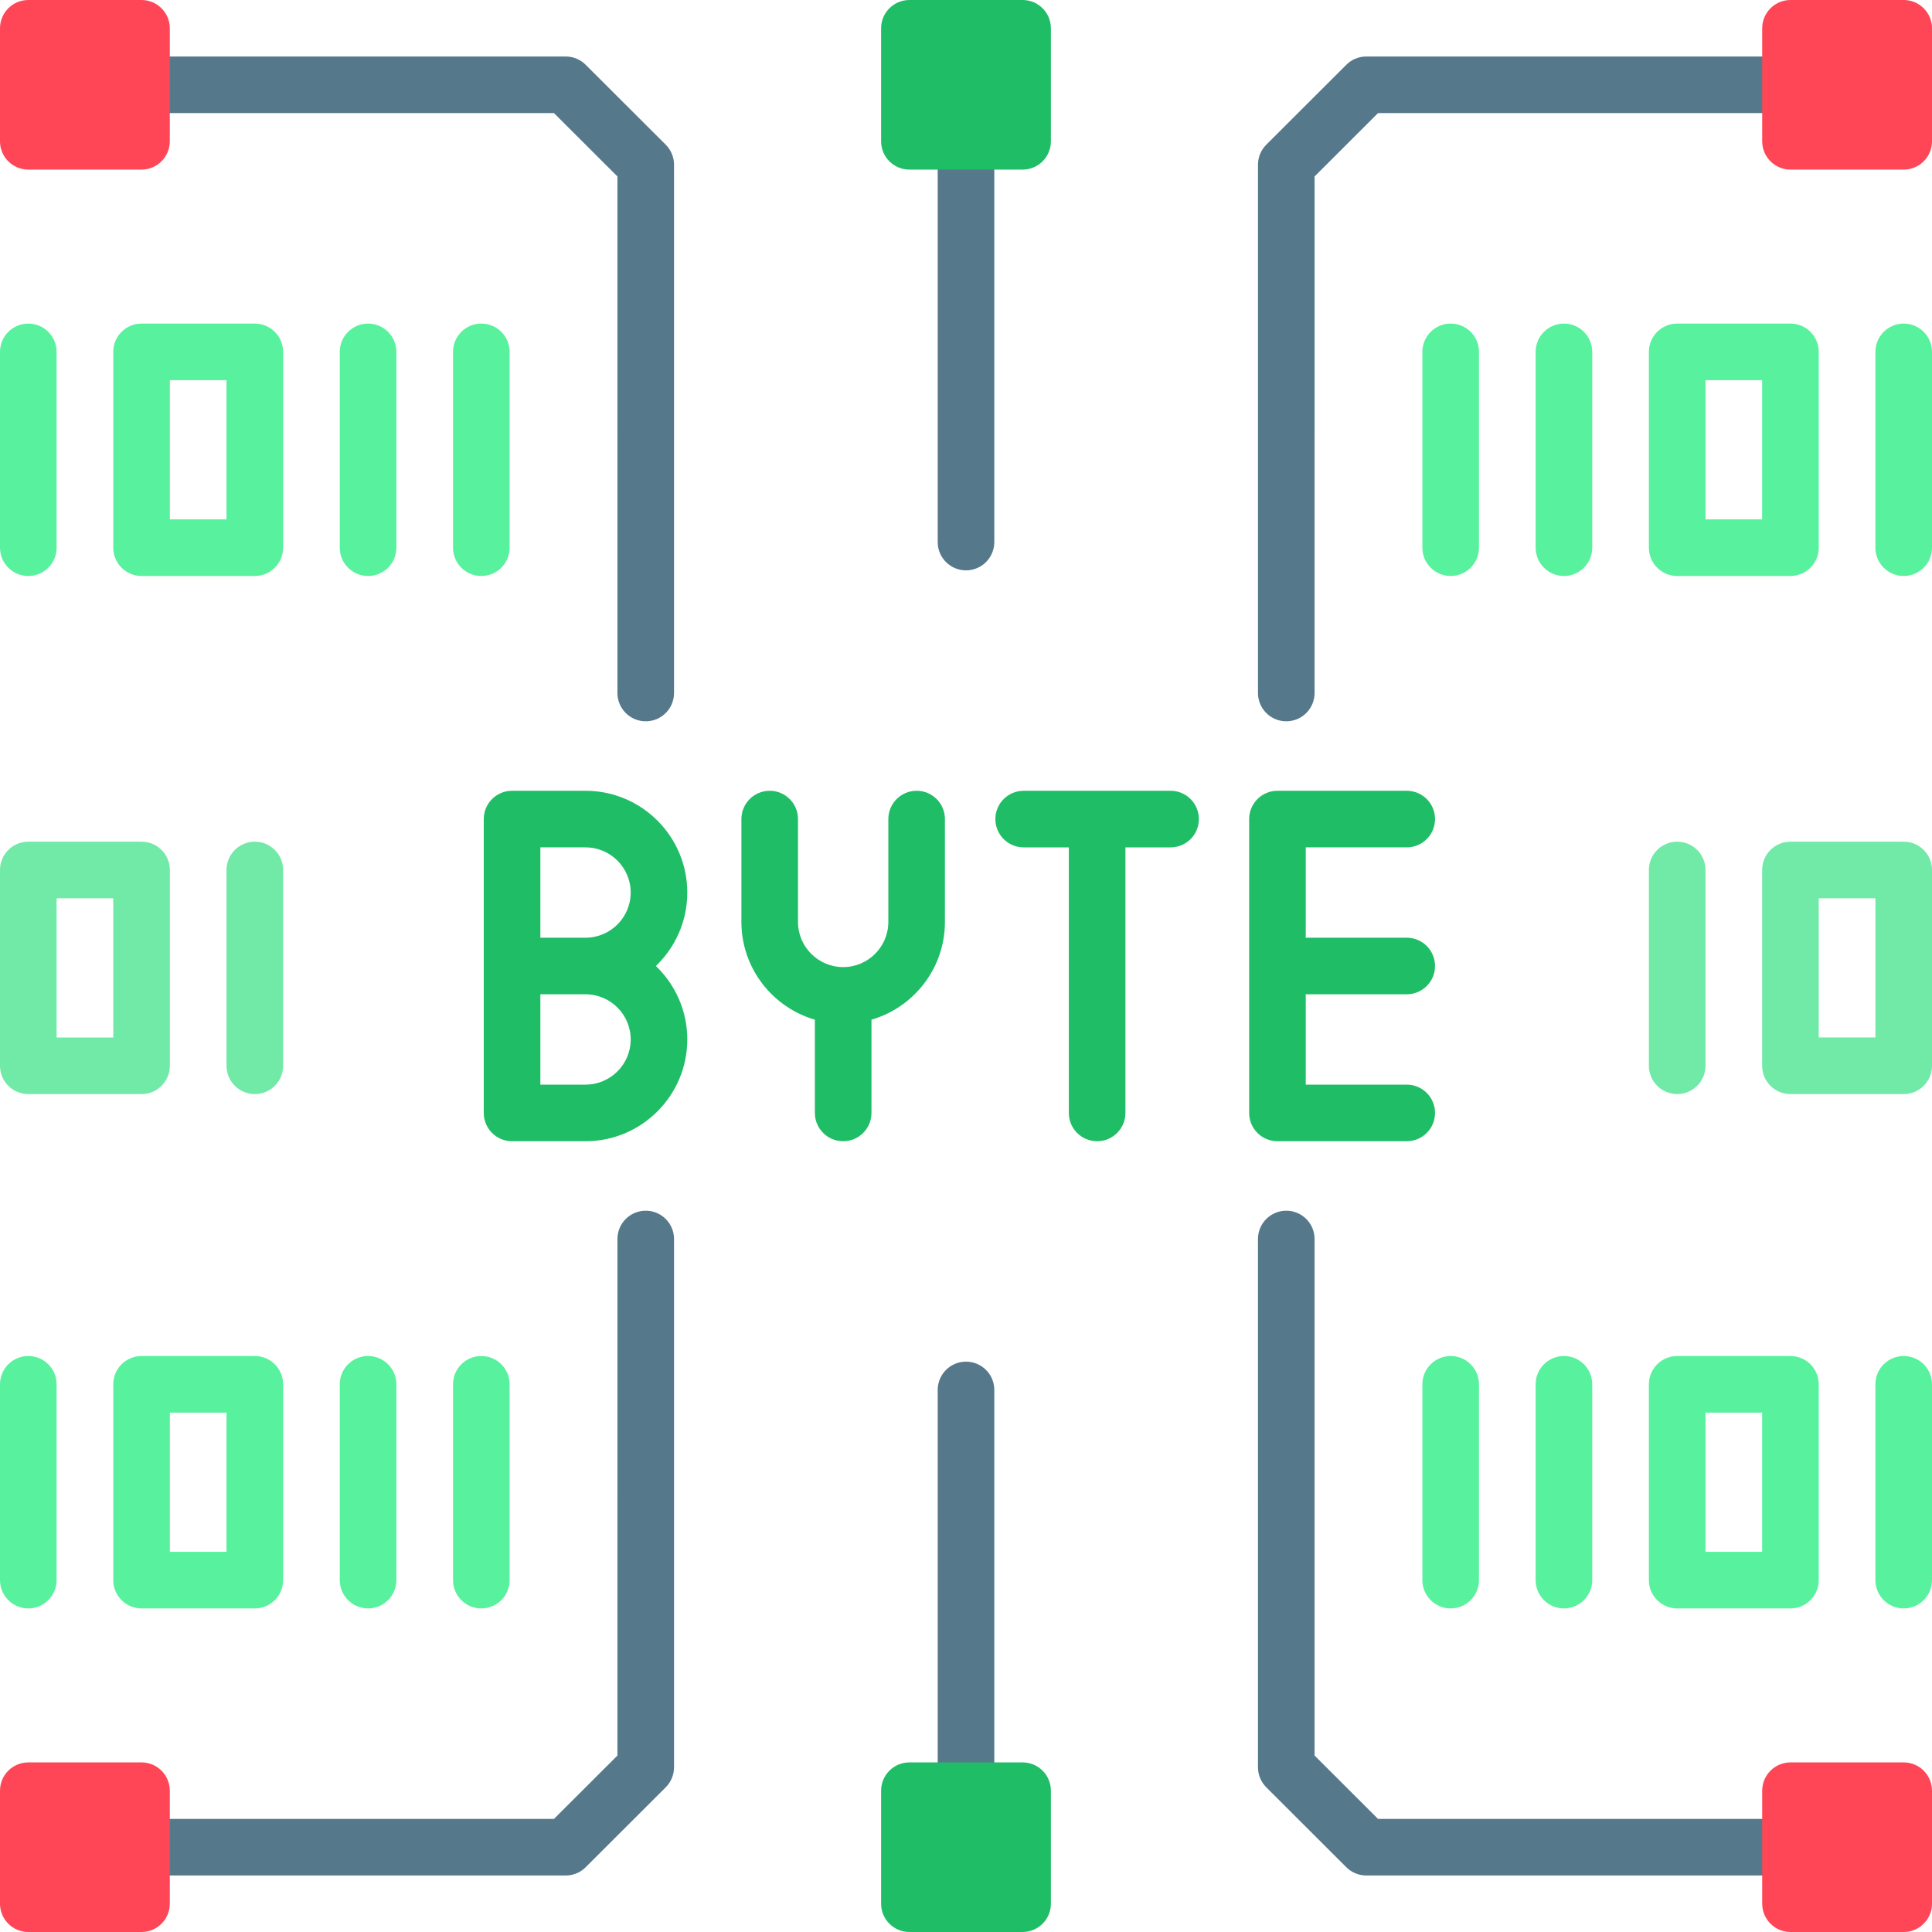 <?xml version="1.0"?>
<svg xmlns="http://www.w3.org/2000/svg" xmlns:xlink="http://www.w3.org/1999/xlink" xmlns:svgjs="http://svgjs.com/svgjs" version="1.1" width="512" height="512" x="0" y="0" viewBox="0 0 512 512" style="enable-background:new 0 0 512 512" xml:space="preserve" class=""><g><g xmlns="http://www.w3.org/2000/svg"><g><g fill="#56788b"><path d="m176.423 38.344-21.059-21.025c-1.391-1.469-3.348-2.345-5.448-2.345h-112.416c-4.142 0-7.5 3.358-7.5 7.5s3.358 7.5 7.5 7.5h109.31l16.814 16.788.002 136.89c0 4.142 3.358 7.5 7.5 7.5s7.5-3.358 7.5-7.5l-.002-140c0-1.992-.792-3.902-2.201-5.308z" fill="#56788b" data-original="#56788b" style="" class=""/><path d="m340.874 191.151c4.142 0 7.5-3.358 7.5-7.5l.002-136.89 16.814-16.788h109.31c4.142 0 7.5-3.358 7.5-7.5s-3.358-7.5-7.5-7.5h-112.417c-2.086 0-4.03.864-5.418 2.315l-21.088 21.055c-1.409 1.407-2.201 3.316-2.201 5.308l-.002 140c0 4.142 3.358 7.5 7.5 7.5z" fill="#56788b" data-original="#56788b" style="" class=""/><path d="m256 29.947c-4.142 0-7.5 3.358-7.5 7.5v106.204c0 4.142 3.358 7.5 7.5 7.5s7.5-3.358 7.5-7.5v-106.204c0-4.142-3.358-7.5-7.5-7.5z" fill="#56788b" data-original="#56788b" style="" class=""/><path d="m171.126 320.849c-4.142 0-7.5 3.358-7.5 7.5l-.002 136.89-16.814 16.788h-109.31c-4.142 0-7.5 3.358-7.5 7.5s3.358 7.5 7.5 7.5h112.417c2.086 0 4.03-.864 5.418-2.315l21.088-21.055c1.409-1.407 2.201-3.316 2.201-5.308l.002-140c0-4.142-3.358-7.5-7.5-7.5z" fill="#56788b" data-original="#56788b" style="" class=""/><path d="m474.5 482.026h-109.31l-16.814-16.788-.002-136.89c0-4.142-3.358-7.5-7.5-7.5s-7.5 3.358-7.5 7.5l.002 140c0 1.991.792 3.901 2.201 5.308l21.059 21.025c1.391 1.469 3.348 2.345 5.448 2.345h112.416c4.142 0 7.5-3.358 7.5-7.5s-3.358-7.5-7.5-7.5z" fill="#56788b" data-original="#56788b" style="" class=""/><path d="m256 360.849c-4.142 0-7.5 3.358-7.5 7.5v106.204c0 4.142 3.358 7.5 7.5 7.5s7.5-3.358 7.5-7.5v-106.204c0-4.142-3.358-7.5-7.5-7.5z" fill="#56788b" data-original="#56788b" style="" class=""/></g><g fill="#00cec8"><path d="m182.14 236.531c0-14.871-12.098-26.969-26.969-26.969h-19.469c-4.142 0-7.5 3.358-7.5 7.5v77.875c0 4.142 3.358 7.5 7.5 7.5h19.469c14.871 0 26.969-12.098 26.969-26.969 0-7.645-3.197-14.556-8.325-19.469 5.128-4.911 8.325-11.823 8.325-19.468zm-15 38.938c0 6.6-5.369 11.969-11.969 11.969h-11.969v-23.938h11.969c6.6 0 11.969 5.369 11.969 11.969zm-23.938-26.969v-23.938h11.969c6.6 0 11.969 5.369 11.969 11.969s-5.369 11.969-11.969 11.969z" fill="#20bd67" data-original="#00cec8" style="" class=""/><path d="m372.801 263.5c4.142 0 7.5-3.358 7.5-7.5s-3.358-7.5-7.5-7.5h-26.765v-23.938h26.765c4.142 0 7.5-3.358 7.5-7.5s-3.358-7.5-7.5-7.5h-34.265c-4.142 0-7.5 3.358-7.5 7.5v77.875c0 4.142 3.358 7.5 7.5 7.5h34.265c4.142 0 7.5-3.358 7.5-7.5s-3.358-7.5-7.5-7.5h-26.765v-23.937z" fill="#20bd67" data-original="#00cec8" style="" class=""/><path d="m242.917 209.563c-4.142 0-7.5 3.358-7.5 7.5v27.256c0 6.6-5.369 11.969-11.969 11.969s-11.969-5.369-11.969-11.969v-27.256c0-4.142-3.358-7.5-7.5-7.5s-7.5 3.358-7.5 7.5v27.256c0 12.269 8.236 22.65 19.469 25.907v24.711c0 4.142 3.358 7.5 7.5 7.5s7.5-3.358 7.5-7.5v-24.711c11.233-3.257 19.469-13.638 19.469-25.907v-27.256c0-4.143-3.357-7.5-7.5-7.5z" fill="#20bd67" data-original="#00cec8" style="" class=""/><path d="m310.218 209.563h-38.938c-4.142 0-7.5 3.358-7.5 7.5s3.358 7.5 7.5 7.5h11.969v70.375c0 4.142 3.358 7.5 7.5 7.5s7.5-3.358 7.5-7.5v-70.375h11.969c4.142 0 7.5-3.358 7.5-7.5s-3.358-7.5-7.5-7.5z" fill="#20bd67" data-original="#00cec8" style="" class=""/></g><g><g fill="#ff4656"><path d="m37.5 0h-30c-4.142 0-7.5 3.358-7.5 7.5v29.947c0 4.142 3.358 7.5 7.5 7.5h30c4.142 0 7.5-3.358 7.5-7.5v-29.947c0-4.142-3.358-7.5-7.5-7.5z" fill="#ff4656" data-original="#ff4656" style="" class=""/><path d="m504.5 0h-30c-4.142 0-7.5 3.358-7.5 7.5v29.947c0 4.142 3.358 7.5 7.5 7.5h30c4.142 0 7.5-3.358 7.5-7.5v-29.947c0-4.142-3.358-7.5-7.5-7.5z" fill="#ff4656" data-original="#ff4656" style="" class=""/><path d="m37.5 467.053h-30c-4.142 0-7.5 3.358-7.5 7.5v29.947c0 4.142 3.358 7.5 7.5 7.5h30c4.142 0 7.5-3.358 7.5-7.5v-29.947c0-4.142-3.358-7.5-7.5-7.5z" fill="#ff4656" data-original="#ff4656" style="" class=""/><path d="m504.5 467.053h-30c-4.142 0-7.5 3.358-7.5 7.5v29.947c0 4.142 3.358 7.5 7.5 7.5h30c4.142 0 7.5-3.358 7.5-7.5v-29.947c0-4.142-3.358-7.5-7.5-7.5z" fill="#ff4656" data-original="#ff4656" style="" class=""/></g><g fill="#00cec8"><path d="m271 0h-30c-4.142 0-7.5 3.358-7.5 7.5v29.947c0 4.142 3.358 7.5 7.5 7.5h30c4.142 0 7.5-3.358 7.5-7.5v-29.947c0-4.142-3.358-7.5-7.5-7.5z" fill="#20bd67" data-original="#00cec8" style="" class=""/><path d="m271 467.053h-30c-4.142 0-7.5 3.358-7.5 7.5v29.947c0 4.142 3.358 7.5 7.5 7.5h30c4.142 0 7.5-3.358 7.5-7.5v-29.947c0-4.142-3.358-7.5-7.5-7.5z" fill="#20bd67" data-original="#00cec8" style="" class=""/></g></g></g><g><g fill="#99e7fa"><path d="m7.5 152.64c4.142 0 7.5-3.358 7.5-7.5v-51.886c0-4.142-3.358-7.5-7.5-7.5s-7.5 3.358-7.5 7.5v51.886c0 4.142 3.358 7.5 7.5 7.5z" fill="#58f19d" data-original="#99e7fa" style="" class=""/><path d="m67.528 85.754h-30.014c-4.142 0-7.5 3.358-7.5 7.5v51.886c0 4.142 3.358 7.5 7.5 7.5h30.014c4.142 0 7.5-3.358 7.5-7.5v-51.886c0-4.142-3.358-7.5-7.5-7.5zm-7.5 51.886h-15.014v-36.886h15.014z" fill="#58f19d" data-original="#99e7fa" style="" class=""/><path d="m97.542 85.754c-4.142 0-7.5 3.358-7.5 7.5v51.886c0 4.142 3.358 7.5 7.5 7.5s7.5-3.358 7.5-7.5v-51.886c0-4.142-3.358-7.5-7.5-7.5z" fill="#58f19d" data-original="#99e7fa" style="" class=""/><path d="m127.556 85.754c-4.142 0-7.5 3.358-7.5 7.5v51.886c0 4.142 3.358 7.5 7.5 7.5s7.5-3.358 7.5-7.5v-51.886c0-4.142-3.358-7.5-7.5-7.5z" fill="#58f19d" data-original="#99e7fa" style="" class=""/><path d="m7.5 359.359c-4.142 0-7.5 3.358-7.5 7.5v51.886c0 4.142 3.358 7.5 7.5 7.5s7.5-3.358 7.5-7.5v-51.886c0-4.142-3.358-7.5-7.5-7.5z" fill="#58f19d" data-original="#99e7fa" style="" class=""/><path d="m67.528 359.359h-30.014c-4.142 0-7.5 3.358-7.5 7.5v51.886c0 4.142 3.358 7.5 7.5 7.5h30.014c4.142 0 7.5-3.358 7.5-7.5v-51.886c0-4.142-3.358-7.5-7.5-7.5zm-7.5 51.887h-15.014v-36.886h15.014z" fill="#58f19d" data-original="#99e7fa" style="" class=""/><path d="m97.542 359.359c-4.142 0-7.5 3.358-7.5 7.5v51.886c0 4.142 3.358 7.5 7.5 7.5s7.5-3.358 7.5-7.5v-51.886c0-4.142-3.358-7.5-7.5-7.5z" fill="#58f19d" data-original="#99e7fa" style="" class=""/><path d="m127.556 359.359c-4.142 0-7.5 3.358-7.5 7.5v51.886c0 4.142 3.358 7.5 7.5 7.5s7.5-3.358 7.5-7.5v-51.886c0-4.142-3.358-7.5-7.5-7.5z" fill="#58f19d" data-original="#99e7fa" style="" class=""/></g><path d="m67.528 223.057c-4.142 0-7.5 3.358-7.5 7.5v51.886c0 4.142 3.358 7.5 7.5 7.5s7.5-3.358 7.5-7.5v-51.886c0-4.142-3.358-7.5-7.5-7.5z" fill="#71e9a7" data-original="#4dd4f7" style="" class=""/><path d="m7.5 289.942h30.014c4.142 0 7.5-3.358 7.5-7.5v-51.886c0-4.142-3.358-7.5-7.5-7.5h-30.014c-4.142 0-7.5 3.358-7.5 7.5v51.886c0 4.142 3.358 7.5 7.5 7.5zm7.5-51.885h15.014v36.886h-15.014z" fill="#71e9a7" data-original="#4dd4f7" style="" class=""/><path d="m504.5 85.754c-4.142 0-7.5 3.358-7.5 7.5v51.886c0 4.142 3.358 7.5 7.5 7.5s7.5-3.358 7.5-7.5v-51.886c0-4.142-3.358-7.5-7.5-7.5z" fill="#58f19d" data-original="#99e7fa" style="" class=""/><path d="m444.472 152.64h30.014c4.142 0 7.5-3.358 7.5-7.5v-51.886c0-4.142-3.358-7.5-7.5-7.5h-30.014c-4.142 0-7.5 3.358-7.5 7.5v51.886c0 4.142 3.358 7.5 7.5 7.5zm7.5-51.886h15.014v36.886h-15.014z" fill="#58f19d" data-original="#99e7fa" style="" class=""/><path d="m414.458 85.754c-4.142 0-7.5 3.358-7.5 7.5v51.886c0 4.142 3.358 7.5 7.5 7.5s7.5-3.358 7.5-7.5v-51.886c0-4.142-3.357-7.5-7.5-7.5z" fill="#58f19d" data-original="#99e7fa" style="" class=""/><path d="m384.444 85.754c-4.142 0-7.5 3.358-7.5 7.5v51.886c0 4.142 3.358 7.5 7.5 7.5s7.5-3.358 7.5-7.5v-51.886c0-4.142-3.358-7.5-7.5-7.5z" fill="#58f19d" data-original="#99e7fa" style="" class=""/><path d="m504.5 359.359c-4.142 0-7.5 3.358-7.5 7.5v51.886c0 4.142 3.358 7.5 7.5 7.5s7.5-3.358 7.5-7.5v-51.886c0-4.142-3.358-7.5-7.5-7.5z" fill="#58f19d" data-original="#99e7fa" style="" class=""/><path d="m474.486 359.359h-30.014c-4.142 0-7.5 3.358-7.5 7.5v51.886c0 4.142 3.358 7.5 7.5 7.5h30.014c4.142 0 7.5-3.358 7.5-7.5v-51.886c0-4.142-3.358-7.5-7.5-7.5zm-7.5 51.887h-15.014v-36.886h15.014z" fill="#58f19d" data-original="#99e7fa" style="" class=""/><path d="m414.458 359.359c-4.142 0-7.5 3.358-7.5 7.5v51.886c0 4.142 3.358 7.5 7.5 7.5s7.5-3.358 7.5-7.5v-51.886c0-4.142-3.357-7.5-7.5-7.5z" fill="#58f19d" data-original="#99e7fa" style="" class=""/><path d="m384.444 359.359c-4.142 0-7.5 3.358-7.5 7.5v51.886c0 4.142 3.358 7.5 7.5 7.5s7.5-3.358 7.5-7.5v-51.886c0-4.142-3.358-7.5-7.5-7.5z" fill="#58f19d" data-original="#99e7fa" style="" class=""/><path d="m504.5 223.057h-30.014c-4.142 0-7.5 3.358-7.5 7.5v51.886c0 4.142 3.358 7.5 7.5 7.5h30.014c4.142 0 7.5-3.358 7.5-7.5v-51.886c0-4.142-3.358-7.5-7.5-7.5zm-7.5 51.885h-15.014v-36.886h15.014z" fill="#71e9a7" data-original="#4dd4f7" style="" class=""/><path d="m444.472 289.942c4.142 0 7.5-3.358 7.5-7.5v-51.886c0-4.142-3.358-7.5-7.5-7.5s-7.5 3.358-7.5 7.5v51.886c0 4.142 3.358 7.5 7.5 7.5z" fill="#71e9a7" data-original="#4dd4f7" style="" class=""/></g></g></g></svg>
